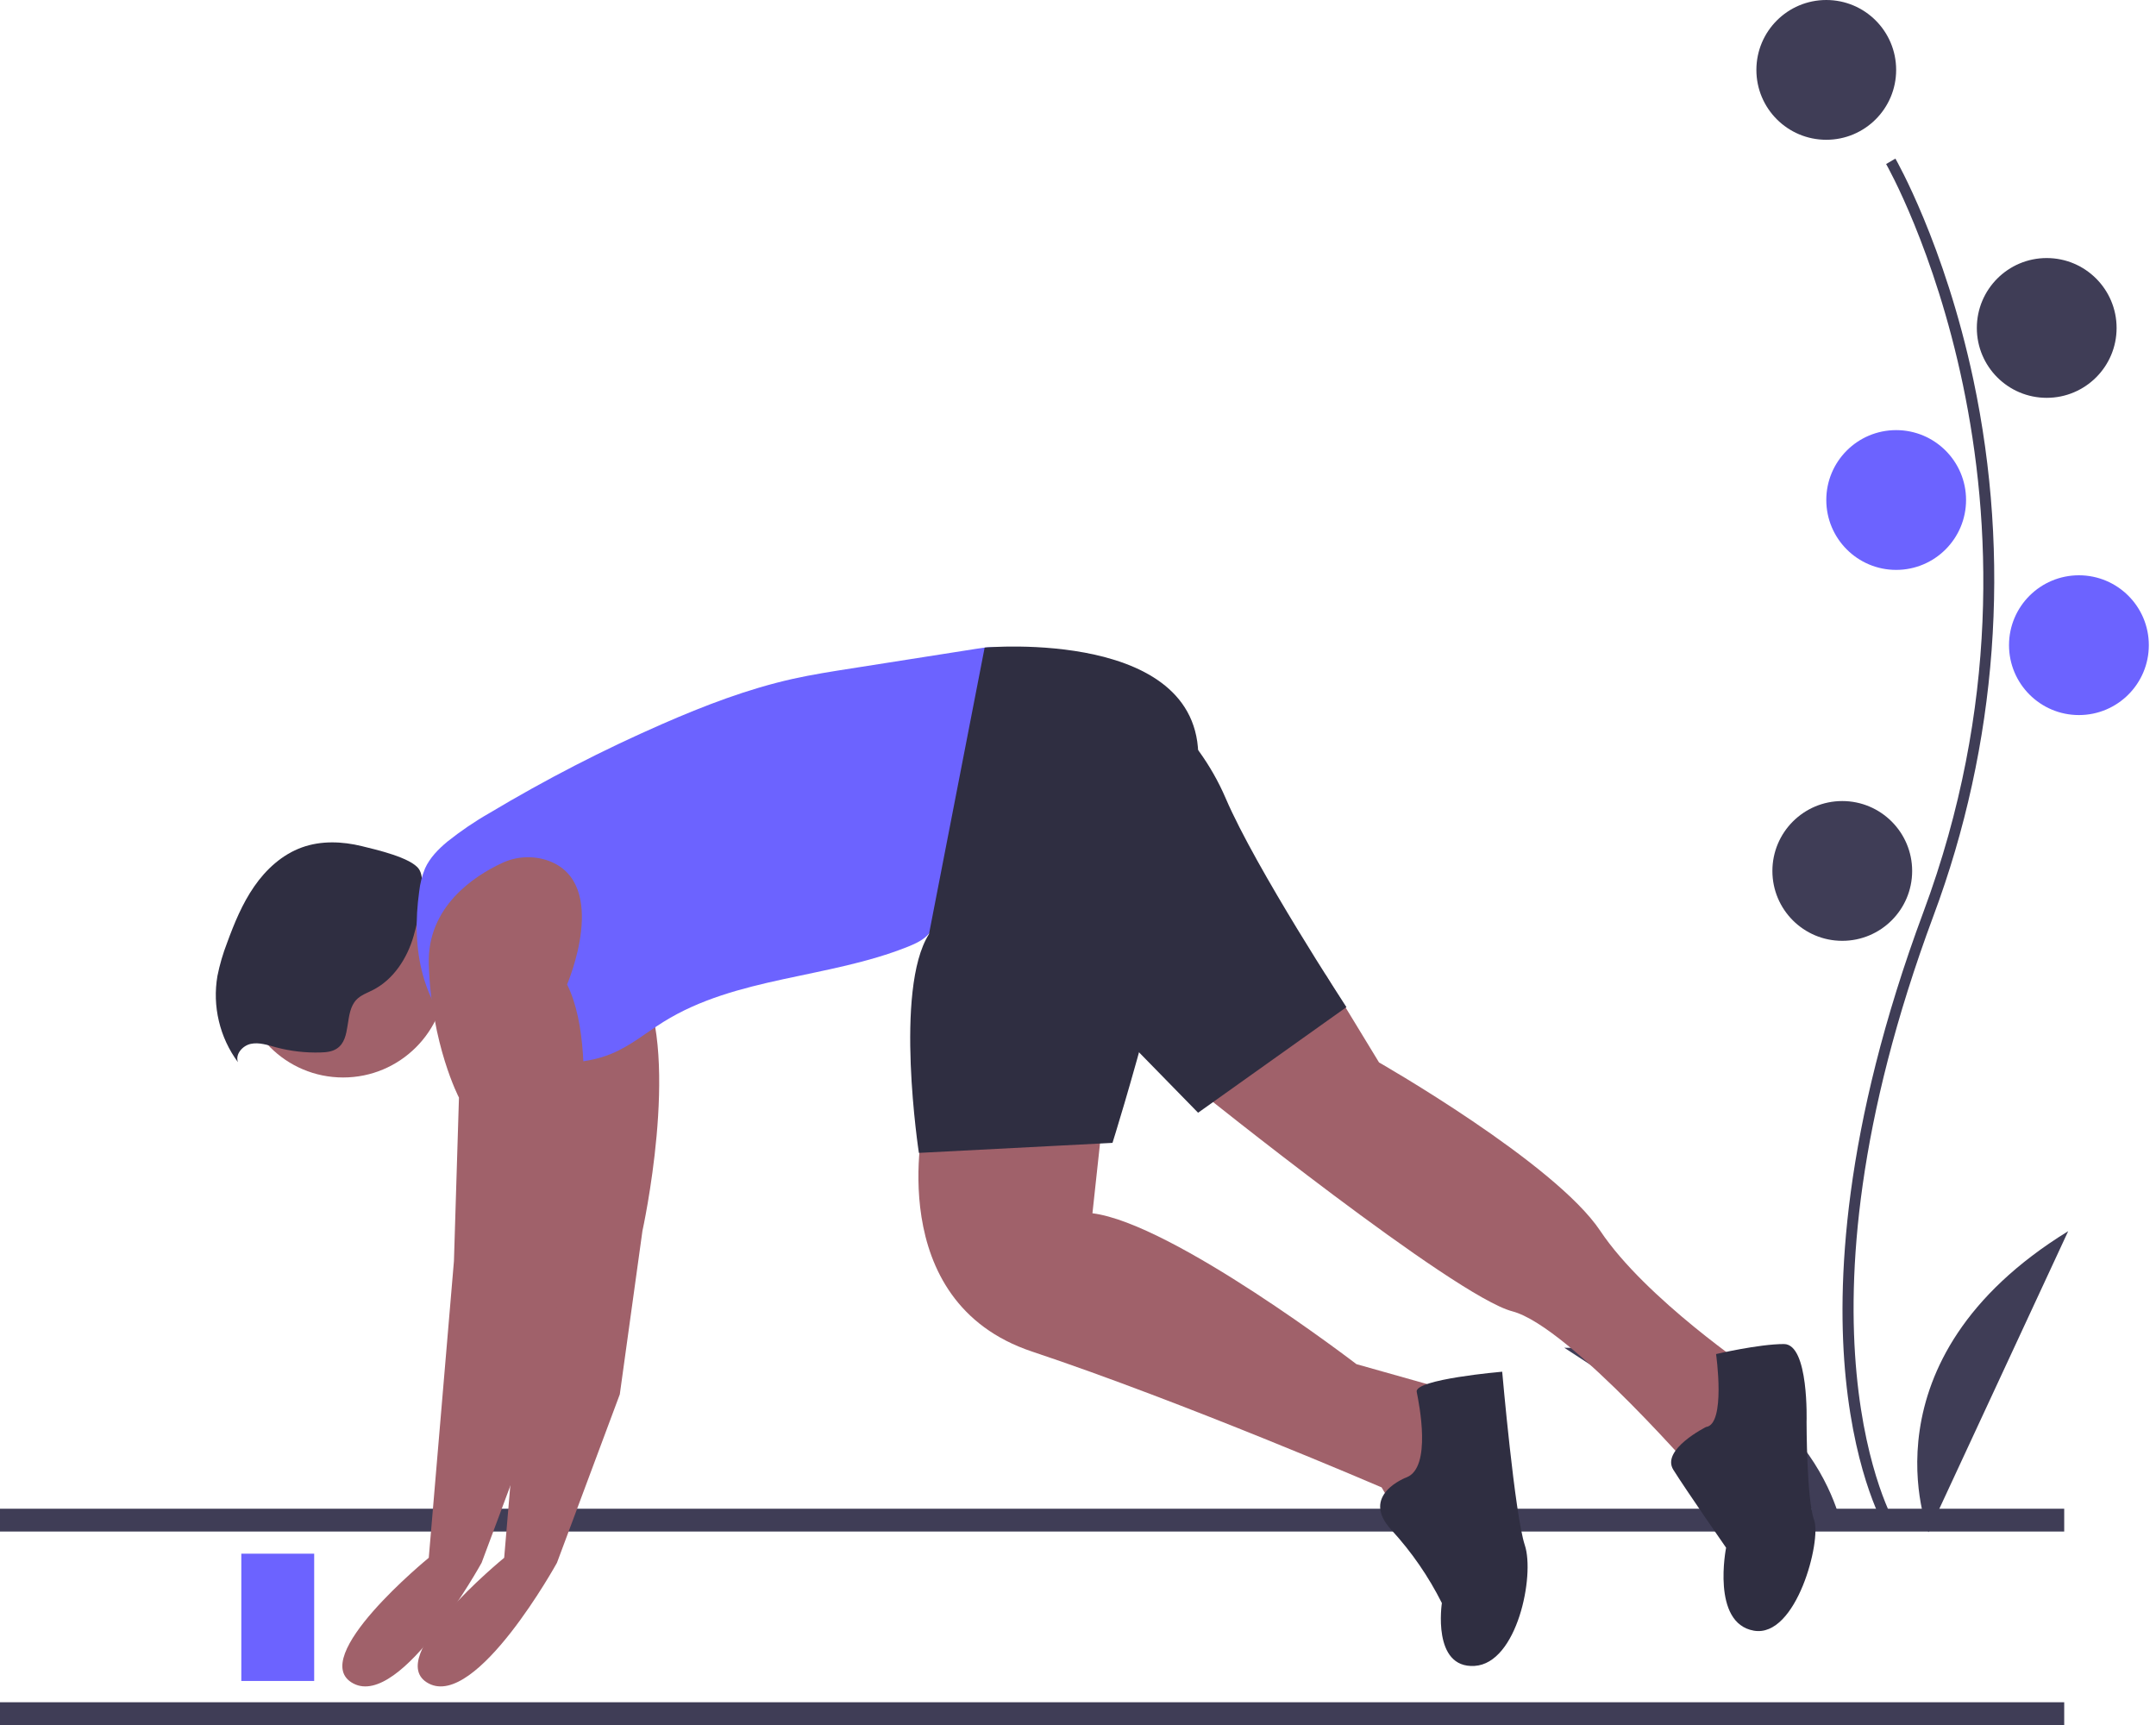 <svg width="40" height="32" viewBox="0 0 40 32" fill="none" xmlns="http://www.w3.org/2000/svg">
<g clip-path="url(#clip0_3246_28762)">
<path d="M38.297 27.988H0V28.411H38.297V27.988Z" fill="#3F3D56"/>
<path d="M38.297 31.578H0V32H38.297V31.578Z" fill="#3F3D56"/>
<path d="M34.994 28.377C34.971 28.34 34.431 27.439 34.244 25.567C34.073 23.851 34.183 20.957 35.684 16.921C38.527 9.274 35.028 3.104 34.993 3.043L35.165 2.942C35.174 2.958 36.077 4.531 36.61 7.036C37.315 10.357 37.058 13.81 35.871 16.99C33.032 24.624 35.142 28.238 35.164 28.273L34.994 28.377Z" fill="#3F3D56"/>
<path d="M33.883 2.593C34.599 2.593 35.179 2.013 35.179 1.297C35.179 0.58 34.599 0 33.883 0C33.166 0 32.586 0.58 32.586 1.297C32.586 2.013 33.166 2.593 33.883 2.593Z" fill="#3F3D56"/>
<path d="M37.972 7.38C38.688 7.38 39.269 6.8 39.269 6.084C39.269 5.368 38.688 4.787 37.972 4.787C37.256 4.787 36.676 5.368 36.676 6.084C36.676 6.8 37.256 7.38 37.972 7.38Z" fill="#3F3D56"/>
<path d="M35.179 10.572C35.895 10.572 36.476 9.991 36.476 9.275C36.476 8.559 35.895 7.979 35.179 7.979C34.463 7.979 33.883 8.559 33.883 9.275C33.883 9.991 34.463 10.572 35.179 10.572Z" fill="#6C63FF"/>
<path d="M38.57 13.265C39.286 13.265 39.867 12.684 39.867 11.968C39.867 11.252 39.286 10.672 38.57 10.672C37.854 10.672 37.273 11.252 37.273 11.968C37.273 12.684 37.854 13.265 38.57 13.265Z" fill="#6C63FF"/>
<path d="M34.179 17.453C34.895 17.453 35.476 16.873 35.476 16.157C35.476 15.441 34.895 14.86 34.179 14.86C33.463 14.86 32.883 15.441 32.883 16.157C32.883 16.873 33.463 17.453 34.179 17.453Z" fill="#3F3D56"/>
<path d="M35.778 28.424C35.778 28.424 34.481 25.233 38.371 22.839L35.778 28.424Z" fill="#3F3D56"/>
<path d="M34.181 28.367C34.181 28.367 33.59 24.973 29.023 25.002L34.181 28.367Z" fill="#3F3D56"/>
<path d="M6.366 19.988C7.422 19.988 8.278 19.132 8.278 18.076C8.278 17.019 7.422 16.163 6.366 16.163C5.309 16.163 4.453 17.019 4.453 18.076C4.453 19.132 5.309 19.988 6.366 19.988Z" fill="#A0616A"/>
<path d="M6.715 15.697C6.349 15.607 5.956 15.592 5.602 15.72C5.237 15.851 4.936 16.126 4.716 16.445C4.495 16.764 4.346 17.127 4.213 17.491C4.136 17.69 4.076 17.895 4.034 18.104C3.986 18.383 3.995 18.668 4.061 18.943C4.126 19.219 4.247 19.478 4.415 19.705C4.359 19.558 4.5 19.396 4.655 19.364C4.809 19.332 4.967 19.387 5.119 19.428C5.388 19.5 5.666 19.532 5.944 19.524C6.051 19.521 6.162 19.511 6.251 19.451C6.529 19.266 6.382 18.786 6.613 18.545C6.695 18.459 6.813 18.419 6.919 18.365C7.301 18.17 7.554 17.778 7.673 17.366C7.747 17.107 7.932 16.365 7.774 16.125C7.632 15.908 6.957 15.757 6.715 15.697Z" fill="#2F2E41"/>
<path d="M11.572 15.967C11.431 15.917 11.281 15.896 11.132 15.904C10.982 15.912 10.836 15.95 10.701 16.015C10.202 16.249 9.32 16.816 9.354 17.889C9.4 19.382 9.913 20.361 9.913 20.361L9.82 23.393L9.354 28.898C9.354 28.898 7.068 30.764 7.954 31.23C8.841 31.697 10.333 28.991 10.333 28.991L11.499 25.866L11.919 22.834C11.919 22.834 12.619 19.662 11.919 18.262C11.919 18.262 12.727 16.388 11.572 15.967Z" fill="#A0616A"/>
<path d="M17.143 20.781C17.143 20.781 16.35 24.14 19.149 25.073C21.948 26.006 25.633 27.592 25.633 27.592L26.099 28.385L27.172 26.939L26.985 25.819L25.166 25.306C25.166 25.306 21.761 22.694 20.268 22.507L20.455 20.781H17.143Z" fill="#A0616A"/>
<path d="M24.597 18.086L25.585 19.709C25.585 19.709 28.851 21.574 29.69 22.834C30.53 24.093 32.536 25.446 32.536 25.446L31.649 27.545C31.649 27.545 29.13 24.606 28.058 24.326C26.985 24.047 22.227 20.222 22.227 20.222L24.597 18.086Z" fill="#A0616A"/>
<path d="M15.794 12.4C15.43 12.457 15.065 12.514 14.706 12.594C13.87 12.781 13.066 13.09 12.282 13.433C11.184 13.913 10.117 14.463 9.089 15.078C8.811 15.236 8.547 15.416 8.297 15.615C8.131 15.754 7.975 15.912 7.886 16.109C7.829 16.247 7.793 16.391 7.777 16.539C7.705 17.058 7.708 17.593 7.849 18.098C7.989 18.602 8.274 19.075 8.694 19.389C8.805 19.474 8.928 19.543 9.06 19.591C9.236 19.645 9.419 19.676 9.604 19.683C10.193 19.73 10.807 19.773 11.352 19.544C11.698 19.4 11.991 19.155 12.31 18.956C13.658 18.116 15.372 18.152 16.847 17.561C16.99 17.503 17.136 17.436 17.236 17.319C17.312 17.218 17.369 17.104 17.405 16.983C17.592 16.467 17.778 15.951 17.965 15.435C18.083 15.108 18.201 14.781 18.3 14.448C18.404 14.099 18.486 13.745 18.569 13.391C18.64 13.086 18.713 12.767 18.686 12.452C18.646 11.987 18.538 11.968 18.111 12.036C17.339 12.157 16.567 12.279 15.794 12.4Z" fill="#6C63FF"/>
<path d="M10.174 15.967C10.033 15.917 9.883 15.896 9.734 15.904C9.584 15.912 9.438 15.95 9.303 16.015C8.804 16.249 7.922 16.816 7.955 17.889C8.002 19.382 8.515 20.361 8.515 20.361L8.422 23.393L7.955 28.898C7.955 28.898 5.669 30.764 6.556 31.23C7.442 31.697 8.935 28.991 8.935 28.991L10.101 25.866L10.521 22.834C10.521 22.834 11.22 19.662 10.521 18.262C10.521 18.262 11.329 16.388 10.174 15.967Z" fill="#A0616A"/>
<path d="M18.268 12.013C18.268 12.013 22.413 11.638 22.226 14.204C22.039 16.769 20.64 21.201 20.64 21.201L17.048 21.387C17.048 21.387 16.582 18.355 17.235 17.329L18.268 12.013Z" fill="#2F2E41"/>
<path d="M21.155 12.852C21.155 12.852 22.182 13.505 22.741 14.811C23.301 16.117 24.98 18.683 24.98 18.683L22.228 20.642L20.176 18.543L21.155 12.852Z" fill="#2F2E41"/>
<path d="M26.098 27.405C26.098 27.405 25.211 27.732 25.818 28.385C26.19 28.79 26.504 29.246 26.751 29.738C26.751 29.738 26.564 30.951 27.357 30.904C28.15 30.857 28.477 29.225 28.29 28.665C28.103 28.105 27.87 25.446 27.87 25.446C27.87 25.446 26.238 25.586 26.284 25.82C26.331 26.053 26.564 27.219 26.098 27.405Z" fill="#2F2E41"/>
<path d="M31.651 26.472C31.651 26.472 30.812 26.892 31.045 27.265C31.278 27.638 32.024 28.711 32.024 28.711C32.024 28.711 31.744 30.11 32.538 30.25C33.331 30.39 33.797 28.571 33.657 28.198C33.517 27.825 33.517 26.379 33.517 26.379C33.517 26.379 33.564 24.933 33.097 24.933C32.631 24.933 31.838 25.119 31.838 25.119C31.838 25.119 32.024 26.425 31.651 26.472Z" fill="#2F2E41"/>
<path d="M5.829 28.822H4.477V31.183H5.829V28.822Z" fill="#6C63FF"/>
</g>
<defs>
<clipPath id="clip0_3246_28762">
<rect width="39.866" height="32" fill="white"/>
</clipPath>
</defs>
</svg>
